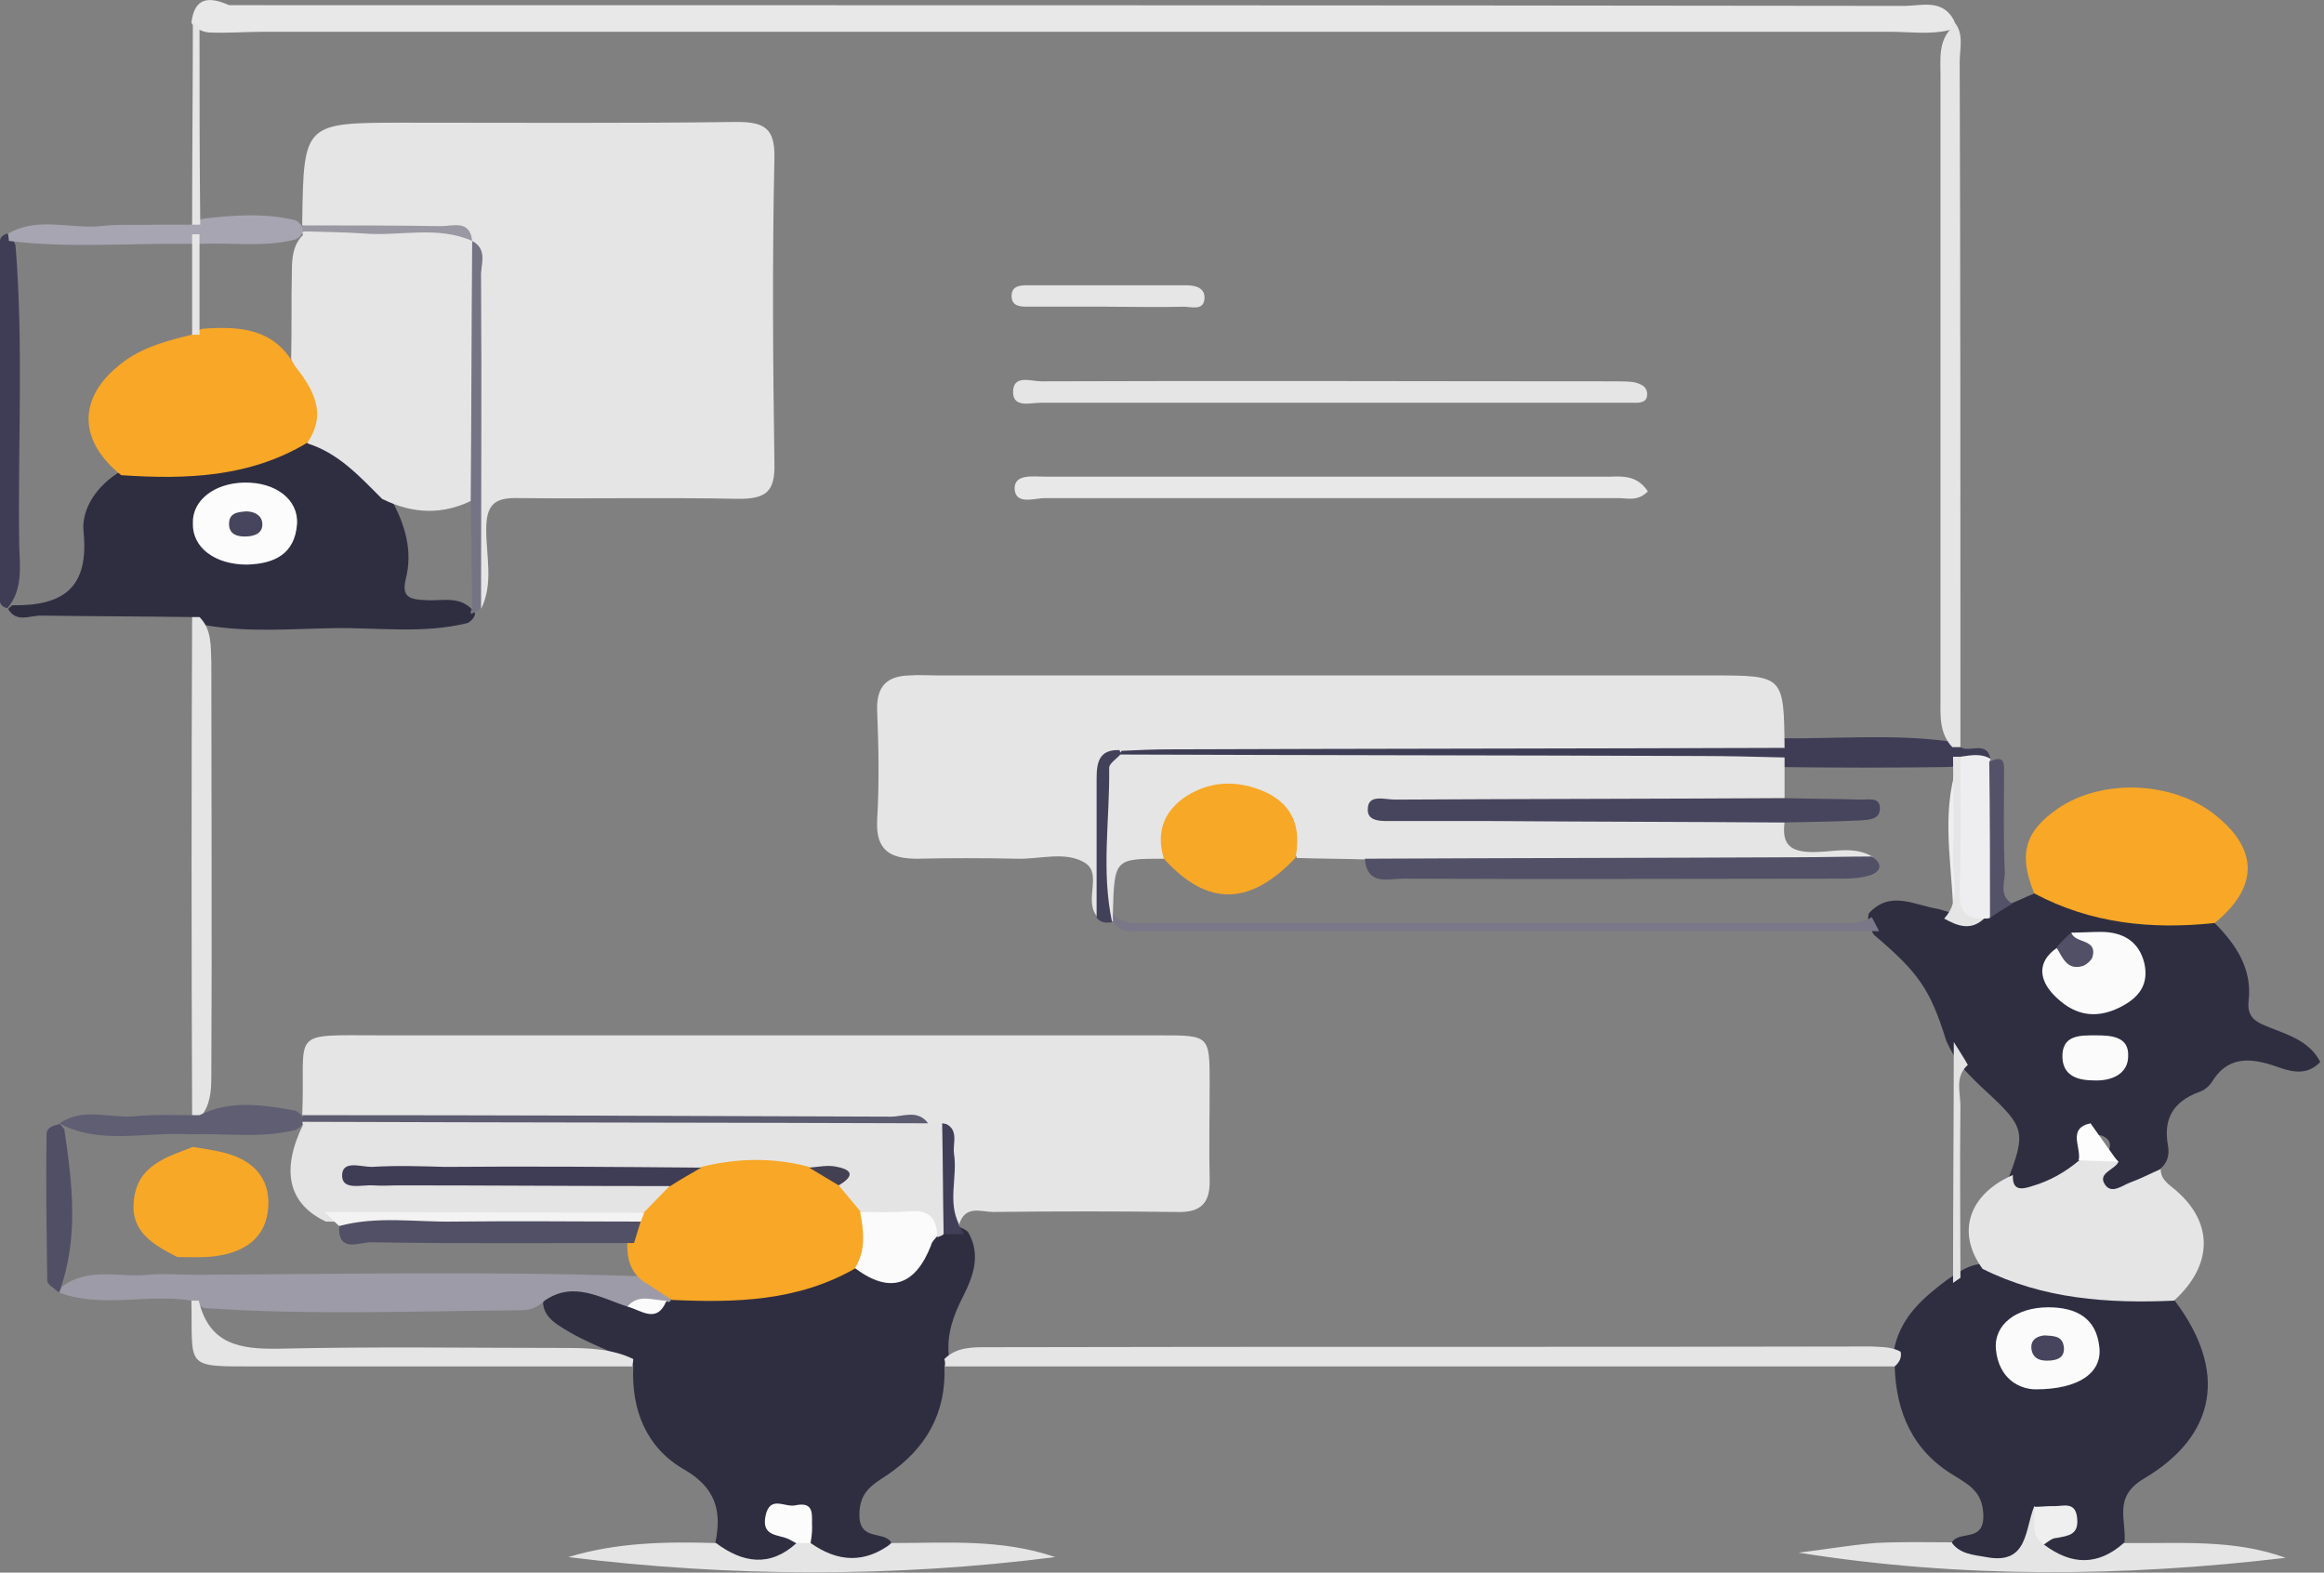 <?xml version="1.0" encoding="utf-8"?>
<!-- Generator: Adobe Illustrator 25.3.0, SVG Export Plug-In . SVG Version: 6.00 Build 0)  -->
<svg version="1.1" id="Camada_1" xmlns="http://www.w3.org/2000/svg" xmlns:xlink="http://www.w3.org/1999/xlink" x="0px" y="0px"
	 viewBox="0 0 314.5 212.8" style="enable-background:new 0 0 314.5 212.8;" xml:space="preserve">
<rect x="0" y="0" width="314.5" height="212.8" fill="#808080" stroke="none"/>
<style type="text/css">
	.st0{fill:#2F2E41;}
	.st1{fill:#E8E8E8;}
	.st2{fill:#F8A726;}
	.st3{fill:#E5E5E5;}
	.st4{fill:#9C9BA7;}
	.st5{fill:#3F3D56;}
	.st6{fill:#EEEEF0;}
	.st7{fill:#514F66;}
	.st8{fill:#545268;}
	.st9{fill:#A6A5B1;}
	.st10{fill:#605E73;}
	.st11{fill:#E4E4E4;}
	.st12{fill:#FCFBFB;}
	.st13{fill:#FCFCFC;}
	.st14{fill:#413F57;}
	.st15{fill:#FBFBFB;}
	.st16{fill:#797788;}
	.st17{fill:#E3E3E3;}
	.st18{fill:#FDFDFE;}
	.st19{fill:#525066;}
	.st20{fill:#FBFBFC;}
	.st21{fill:#EFEFF0;}
	.st22{fill:#757485;}
	.st23{fill:#43415A;}
	.st24{fill:#9A99A3;}
	.st25{fill:#5C5B70;}
	.st26{fill:#E6E6E6;}
	.st27{fill:#F3F3F3;}
	.st28{fill:#444054;}
	.st29{fill:#F8A827;}
	.st30{fill:#47455D;}
</style>
<g>
	<path class="st0" d="M96.8,208.8c0.9-4.3,0.1-7.5-4.3-10c-5-2.9-7.1-8-6.8-13.9c-0.3-0.4-0.6-0.7-1-1c-2.6-1.3-5.4-2.3-7.9-3.8
		c-1.8-1.1-3.8-2.2-3.2-4.9c3.6-2.9,7.3-1.4,10.9,0c2,1.1,4,1,5.9-0.2c0.5-0.2,1-0.3,1.5-0.3c7.8,0.1,15.6-0.5,22.9-3.7
		c5.3,2,9.1,0,11.9-4.6c0.5-0.2,0.9-0.4,1.4-0.5c1.1-0.1,2.1,0.1,2.9,0.8c1.8,3.1,0.7,6-0.7,8.8c-1.3,2.5-2.2,5.1-1.9,7.9
		c-0.1,0.5-0.3,1-0.6,1.4c0.3,6.4-2.5,11.2-7.6,14.7c-2.1,1.4-3.9,2.3-3.9,5.5c0,3.6,3.3,2.1,4.3,3.7c-2.7,3.8-6,4.1-11.2,1
		c-1.3-1.2-0.3-4-3.1-4.4c-0.7,2,2.2,2.5,1.4,4.3C103.4,213,99.2,212.6,96.8,208.8z"/>
	<path class="st0" d="M299.7,124.9c2.9,2.9,5.1,6.2,4.6,10.5c-0.3,2.5,1.3,3,3,3.7c2.6,1,5.3,1.9,6.7,4.6c-2.1,2.2-4.5,1.1-6.6,0.4
		c-3.2-1-6-1-8,2.2c-0.4,0.7-1.2,1.3-1.9,1.5c-3.4,1.3-4.8,3.6-4.1,7.3c0.2,1.2-0.1,2.3-1.1,3.1c-0.9,1.1-1.7,2.4-3.2,2.9
		c-1.5,0.5-3.2,1.3-4.6,0c-1.6-1.5-0.2-2.9,0.4-4.3c0.4-1,1.3-2.2-0.2-3c-1.1-0.6-1.8,0.3-2.2,1.3c-0.3,0.8-0.5,1.6-0.9,2.3
		c-1.4,2-3.4,3.2-5.6,3.9c-1.8,0.6-3.7,1-4.3-1.6c2.5-6.5,2.3-7.2-2.9-12c-1.1-1-2.2-2.1-3.2-3.2c-0.9-1.1-1.6-2.3-2.2-3.6
		c-2.2-7.1-3.8-9.3-9.8-14.4c-0.6-0.9-1-1.8-0.7-2.9c2.9-3.2,6.2-1.1,9.4-0.6c1.7,0.5,3.4,1.1,5.2,0.5c0.4-0.2,0.8-0.3,1.2-0.4
		c1.1-0.7,2.4-0.4,3.6-0.9c1-0.4,2-0.9,3-1.3c0.9-0.5,1.9-0.5,2.8-0.1c5.9,2.2,12,3.2,18.3,3.1C297.6,123.8,298.7,124.1,299.7,124.9
		z"/>
	<path class="st0" d="M264.1,208.8c0.9-1.8,4.3,0,4.3-3.6c0-3.2-1.8-4.2-3.9-5.5c-5.6-3.3-7.9-8.5-8.1-14.8c-0.1-0.9-0.2-1.8,0-2.7
		c1-4.2,4-6.7,7.2-9.1c0.6-0.4,1.2-0.8,1.9-1.2c1.2-0.7,2.4-1,3.8-0.9c6.8,2.4,13.6,4.1,20.9,3.6c1.5-0.1,3,0.2,4.1,1.4
		c7.1,9.4,5.8,18.2-4.2,24.1c-4.2,2.5-2.3,5.6-2.6,8.6c-2.5,3.8-6.5,4.2-11.2,1.1c-0.8-2.4,2-2.5,2.7-4c-1-1.2-1.9-0.4-2.8,0.3
		c-1.1,2.7-2,5.7-5.8,5.6C267.9,211.6,264.9,212.4,264.1,208.8z"/>
	<path class="st0" d="M26,83.5c-6.8-0.1-13.7-0.1-20.5-0.2c-1.5,0-3.3,1-4.4-0.9c0.2-0.2,0.4-0.4,0.6-0.5c6.8,0.1,10.4-2.3,9.6-10
		c-0.3-3.1,1.9-6.3,5-8.1c3.4-1.1,6.8-0.5,10.2-0.7c5.1-0.3,9.9-2.2,14.8-3.5c5.6,0.1,8.4,4.3,11.6,7.9c1.9,3.4,3,7,2,10.9
		c-0.6,2.5,0.7,2.7,2.6,2.8c2.3,0.2,5-0.8,6.8,1.8c-0.1,0.6-0.5,1-1,1.3c-6,1.5-12.2,0.6-18.2,0.7c-5.8,0.1-11.6,0.6-17.3-0.4
		C27,84.2,26.5,83.9,26,83.5z"/>
	<path class="st1" d="M31,0.7c75.6,0,151.1,0,226.7,0.1c2.3,0,5.1-1,6.7,1.9c0.3,0.7,0.1,1.2-0.7,1.4c-2.6,0.6-5.3,0.2-8,0.2
		c-73.3,0-146.6,0-219.9,0c-2.5,0-5,0.2-7.5,0.1c-1-0.1-1.8-0.5-2.4-1.3C26.3-0.4,28.3-0.5,31,0.7z"/>
	<path class="st2" d="M299.7,124.9c-8.5,0.9-16.7,0.1-24.4-4c-2.2-5.3-1.3-8.4,3.2-11.5c6-4.1,15.6-3.7,21.3,0.9
		C305.7,115,305.6,120.1,299.7,124.9z"/>
	<path class="st3" d="M294.2,176c-8.9,0.4-17.7-0.2-25.9-4.3c-3.6-4.9-1.9-10.1,4.1-12.7c-0.1,2.1,1.1,2,2.6,1.5
		c2.4-0.7,4.5-1.9,6.4-3.5c1.8-1.4,3.6-1.6,5.3,0.2c-0.5,1.1-2.8,1.5-1.9,3c0.9,1.5,2.4,0.2,3.5-0.2c1.4-0.5,2.7-1.2,4.1-1.8
		c0,1.5,1.2,2.1,2.2,3C299.6,165.6,299.4,171.3,294.2,176z"/>
	<path class="st3" d="M276.6,209c3.7,2.8,7.3,2.9,10.8-0.2c7.3,0.1,14.8-0.6,21.9,2c-22,2.6-43.9,2.8-65.9-0.7
		c3.4-0.4,6.8-1,10.3-1.3c3.5-0.2,7-0.1,10.4-0.1c1.1,1.6,3,1.7,4.7,2c5.7,1.1,5.2-3.8,6.5-6.9C276.8,205.3,276.4,207.2,276.6,209z"
		/>
	<path class="st3" d="M109.7,208.8c3.7,2.6,7.3,2.8,11,0c7.4,0,14.8-0.6,22.1,1.9c-22,2.8-44,2.7-65.9,0c6.6-2,13.3-2.1,20-1.9
		c3.6,2.7,7.3,3.3,10.9,0C108.4,208.3,109,208.2,109.7,208.8z"/>
	<path class="st4" d="M84.9,176.8c-3.7-1.2-7.3-3.5-11.2-0.8c-0.9,0.9-2,1.3-3.1,1.3c-14.3,0.1-28.6,0.7-43-0.3
		c-0.6-0.3-1.2-0.6-1.7-1c-5.9-1-12.1,1.1-17.9-1.1c0.1-0.3,0.3-0.5,0.4-0.8c3.6-2.7,7.7-1.2,11.6-1.6c2.1-0.2,4.3,0,6.5,0
		c20.1-0.1,40.2-0.5,60.3,0.2c1.8,0.5,3.8,0.8,4,3.3l-0.3,0.2l-0.3-0.1C88.6,177.2,86.6,176.1,84.9,176.8z"/>
	<path class="st3" d="M257.2,182.9c0.2,0.8-0.2,1.5-0.8,2c-42.8,0-85.7,0-128.5,0c0-0.3,0-0.7-0.1-1c1.7-1.7,4-1.6,6.1-1.6
		c39.8-0.1,79.6,0,119.4-0.1C254.6,182.3,255.9,182.2,257.2,182.9z"/>
	<path class="st5" d="M265.3,101.1c1.3,0.8,3.6-1,4.1,1.7c-1.3,0.8-2.8,0.9-4.3,0.9c-0.6,0-1.2,0.1-1.8,0.1
		c-7.4,0.1-14.9,0.1-22.3,0c-27.9,0.3-55.9,0.1-83.8,0.1c-1.8,0-3.7-0.1-5.3-1.1c-0.6-0.5-0.6-1.1-0.2-1.7c1.5-1.2,3.4-1.3,5.2-1.3
		c28,0,56-0.2,84,0.1c7.6,0.1,15.2-0.6,22.7,0.4C264.3,100.4,264.8,100.7,265.3,101.1z"/>
	<path class="st3" d="M265.3,101.1c-0.4,0-0.7,0-1.1,0c-1.8-1.9-1.6-4.3-1.6-6.6c0-28.1,0-56.2,0-84.3c0-2.3-0.3-4.7,1.6-6.5
		c0-0.3,0-0.7,0-1c1.7,1.6,1,3.8,1,5.6C265.3,39.2,265.3,70.2,265.3,101.1z"/>
	<path class="st6" d="M265.3,102.4c1.4-0.2,2.8-0.5,4.1,0.3c0,0-0.2,0.4-0.2,0.4c1.7,7,1.6,14,0.1,21.1c-0.2,0.1-0.5,0.1-0.8,0.1
		c-1.9,0.7-4.1,0.6-4.2-1.7C264,115.8,262.6,109,265.3,102.4z"/>
	<path class="st3" d="M25.9,176c0.3,0,0.7,0,1,0c1.4,5.9,5.5,6.6,10.9,6.5c12.9-0.3,25.8-0.1,38.7-0.1c3.1,0,6.3,0.1,9.2,1.5
		c0,0.3-0.1,0.7-0.1,1c-16.9,0-33.9,0-50.8,0C24.8,184.9,26.1,185.2,25.9,176z"/>
	<path class="st3" d="M26,83.5c0.3,0,0.7,0,1,0c1.7,1.7,1.5,4,1.6,6.1c0,18.5,0.1,37.1,0,55.6c0,1.8,0,3.7-1,5.3
		c-0.4,0.7-1,0.8-1.6,0.4C25.9,128.4,25.9,105.9,26,83.5z"/>
	<path class="st5" d="M1,82.3c-1.4-0.3-1-1.5-1-2.4c0-15.3,0-30.6,0-45.9c0-0.9-0.4-2,1-2.4c0.5,0.4,0.9,1,1.1,1.6
		c1.1,13.5,0.3,27.1,0.5,40.6C2.7,76.8,3.1,79.8,1,82.3L1,82.3z"/>
	<path class="st7" d="M8,174.9c-0.6-0.5-1.6-1.1-1.6-1.6c-0.1-6.6-0.2-13.2-0.1-19.8c0-1,1-1.2,1.8-1.4c0.2,0.2,0.4,0.5,0.6,0.7
		C9.8,160.2,10.7,167.6,8,174.9L8,174.9z"/>
	<path class="st8" d="M269.3,124.2c0-7,0-14-0.1-21.1c2.3-1.2,2,0.6,2,1.8c0,4.3-0.1,8.6,0.1,12.9c0.1,1.5-0.9,3.3,1,4.5
		C271.3,122.9,270.3,123.5,269.3,124.2z"/>
	<path class="st9" d="M1.2,32.6c0-0.3-0.1-0.7-0.1-1c4-2.3,8.4-0.6,12.5-1c2.5-0.3,5-0.1,7.4-0.2c1.6,0,3.3,0,4.9,0
		c0.5-0.3,1-0.6,1.5-0.8c4.2-0.5,8.4-0.8,12.6,0.2c0.5,0.3,0.9,0.7,1.1,1.3c-0.2,0.6-0.5,1-1.1,1.3c-4.3,1.1-8.6,0.4-12.9,0.6
		c-0.6,0-1.2,0-1.8,0C17.3,32.9,9.2,33.6,1.2,32.6z"/>
	<path class="st10" d="M25.9,150.9c0.4,0,0.7,0,1.1,0c4.2-2.1,8.6-1.4,13-0.6c0.6,0.3,0.9,0.7,1.2,1.3c-0.2,0.6-0.6,1-1.2,1.3
		c-4.8,1.2-9.6,0.4-14.4,0.6C19.7,153.1,13.6,155,8,152c0,0,0.1,0.1,0.1,0c3.3-2.3,7.1-0.5,10.6-1C21,150.8,23.5,150.9,25.9,150.9z"
		/>
	<path class="st11" d="M127.7,167c-0.2,0.2-0.5,0.3-0.8,0.4c-2.8-2.6-6.4-1.7-9.7-2.3c-2.1-0.5-3.3-2-4-3.9c-0.7-2.8-3.1-1.6-4.8-2
		c-4.8-1.2-9.5-0.4-14.2,0.2c-13.9-0.9-27.8-0.1-41.7-0.4c12.6,0.4,25.2-0.5,37.8,0.5c1.5,4-1.6,4.6-4.1,5.7
		c-14,0.4-28.1,0.3-42.1,0.1c-5.1-2.4-6.1-6.9-3.1-13.1l-0.1-0.4c1.6-1.2,3.4-1.2,5.2-1.2c26.4,0,52.8-0.2,79.2,0.1
		c1,0.1,1.9,0.4,2.7,1.1C129.7,156.9,129.7,162,127.7,167z"/>
	<path class="st2" d="M113.5,160.4c1,1.2,2,2.4,3,3.6c2.2,2.8,2.6,5.3-0.7,7.6c-7.8,4.5-16.3,4.7-24.9,4.3c-1.1-0.7-2.1-1.4-3.2-2.1
		c-2.2-1.2-2.9-3.2-2.8-5.6c0.2-1.2,0.5-2.3,1.2-3.4c0.3-0.4,0.7-0.6,1.1-0.8c1.2-1.2,2.3-2.4,3.5-3.6c0.5-2.3,3-1.3,4.2-2.5
		c4.9-1.2,9.7-1.3,14.6,0C110.7,159,113,158.2,113.5,160.4z"/>
	<path class="st12" d="M115.7,171.6c1.5-2.4,1.2-5,0.7-7.6c2.3,0,4.6,0.1,6.8-0.1c2.6-0.2,3.6,1,3.6,3.4c-0.3,0.4-0.7,0.7-0.8,1.2
		C123.9,173.9,120.5,175.2,115.7,171.6z"/>
	<path class="st13" d="M109.7,208.8c-0.7,0-1.3,0-2,0c-0.3-0.2-0.6-0.3-0.9-0.5c-1.4-0.7-3.8-0.3-3.2-3.2c0.6-2.8,2.6-1.1,4-1.4
		c2.8-0.6,2.2,1.5,2.3,3C109.9,207.5,109.8,208.1,109.7,208.8z"/>
	<path class="st14" d="M127.7,167c-0.1-5-0.1-10-0.2-15c2.9,0.3,2.2,2.6,2.6,4.3c0.6,3.2-0.8,6.2-0.4,9.4c0.2,0.4,0.5,0.8,0.7,1.3
		C129.5,167,128.6,167,127.7,167z"/>
	<path class="st15" d="M84.9,176.8c1.5-1.8,3.5-0.8,5.3-0.8C88.9,179.2,86.8,177.3,84.9,176.8z"/>
	<path class="st15" d="M280.3,126.2c1.3,0,2.7-0.1,4-0.1c3,0,5.2,1.3,5.9,4.3c0.6,2.8-0.7,4.6-3.3,5.9c-3.6,1.8-6.5,0.9-9-1.7
		c-1.9-2-2.3-4.4,0.4-6.3C281.3,129.9,280.1,127.3,280.3,126.2z"/>
	<path class="st16" d="M150.6,123.7c1.4,1.5,3.3,1.2,5.1,1.2c30.9,0,61.9,0,92.8,0c1.6,0,3.3,0.2,4.8-0.8c0.3,0.6,0.7,1.3,1,1.9
		c-33.1,0-66.2,0-99.3,0c-1.6,0-3.4,0.5-4.4-1.4c-0.1-0.2-0.2-0.3-0.3-0.5C150.4,124.1,150.5,123.9,150.6,123.7z"/>
	<path class="st15" d="M283.4,146.2c-2.2,0-4.2-0.6-4.3-3.1c-0.1-3.1,2.4-3,4.6-3c2.1,0,4.4,0.2,4.3,2.8
		C288,145.3,285.8,146.3,283.4,146.2z"/>
	<path class="st17" d="M266.3,144.1c-1.8,1.6-1,3.7-1,5.6c-0.1,7.7,0,15.5,0,23.2c-0.3,0.2-0.7,0.5-1,0.7c0-10.9,0.1-21.8,0.1-32.6
		C265,142,265.7,143,266.3,144.1z"/>
	<path class="st18" d="M286.6,157.2c-1.8-0.1-3.5-0.1-5.3-0.2c0.4-1.7-1.6-4.3,1.6-5"/>
	<path class="st3" d="M263.1,124.3c2.4-2.6,1-5.7,1.2-8.5c0.2-4.4,0-8.9,0-13.4c0.3,0,0.7,0,1,0c0,6.1,0.1,12.1-0.1,18.2
		c-0.1,2.5,0.7,3.8,3.3,3.7C266.7,126,264.9,125.3,263.1,124.3z"/>
	<path class="st19" d="M280.3,126.2c0.5,1.5,3.5,0.8,2.9,3.2c-0.1,0.5-0.8,1.1-1.3,1.3c-2.2,0.7-2.8-1.2-3.6-2.5
		C278.9,127.5,279.6,126.8,280.3,126.2z"/>
	<path class="st20" d="M275.5,188c-2.2,0-5-1.4-5.4-5.4c-0.3-3.4,2.8-5.7,7.1-5.7c3.7,0,6.5,1.4,6.9,5.4
		C284.5,185.7,281.4,188,275.5,188z"/>
	<path class="st21" d="M276.6,209c-2-1.3-1.1-3.4-1.3-5.1c0.8,0,1.6-0.1,2.5-0.1c1.3,0.1,3.1-0.8,3.3,1.7c0.2,2.2-1.2,2.3-2.7,2.6
		C277.7,208.1,277.2,208.6,276.6,209z"/>
	<path class="st3" d="M51.7,67.5c-3-3-5.9-6.2-10.1-7.5c0.5-4.1-1.7-7.6-2.2-11.5c0.1-3.9,0-7.8,0.1-11.7c0-1.8,0.1-3.6,1.5-5
		l-0.1-0.4c7-2.2,14.1-1.2,21.2-0.6c1,0.1,1.7,0.9,2.2,1.8c1.8,6.6,0.8,13.3,0.8,20c0,5,1.1,10.1-1,15C60,69.7,55.9,69.6,51.7,67.5z
		"/>
	<path class="st2" d="M39.9,49.5c2.5,3.2,4.4,6.4,1.7,10.4c-7.8,4.7-16.4,5-25.2,4.4c-6-4.8-5.9-10.8,0.4-15.4
		c2.7-2,5.9-2.8,9.1-3.6c0.4-0.3,0.9-0.6,1.4-0.8C32.4,44.1,37.1,44.4,39.9,49.5z"/>
	<path class="st13" d="M33,65.3c4.3-0.1,7.4,2.3,7.2,5.6c-0.3,4.1-3.1,5.4-6.8,5.5c-4.3,0-7.4-2.3-7.3-5.6C26,67.7,29,65.4,33,65.3z
		"/>
	<path class="st22" d="M63.9,82.4c-0.1-5-0.1-10-0.2-14.9c0.1-11.6,0.1-23.2,0.2-34.9c0.3,0,0.6,0.1,1,0.1c1.6,1.6,1.4,3.6,1.5,5.6
		c0.6,14.7-0.7,29.4-1.3,44c-0.4,0.3-0.9,0.5-1.3,0.8C63.6,82.8,63.7,82.6,63.9,82.4z"/>
	<path class="st3" d="M27,3.7c0,8.9,0,17.8,0.1,26.7c-0.4,0-0.8,0-1.1,0c0-9.2,0.1-18.5,0.1-27.7C26.3,3,26.7,3.4,27,3.7z"/>
	<path class="st3" d="M148.6,124.2c-0.1-0.1-0.2-0.2-0.3-0.4c-1.5-2.2,0.8-5.5-1.4-7c-2.7-1.7-6.1-0.5-9.3-0.6
		c-4.5-0.1-9-0.1-13.5,0c-3.6,0-5.6-1.1-5.4-5.2c0.3-5,0.2-10,0-14.9c-0.1-3.2,1.3-4.6,4.3-4.7c1.3-0.1,2.7,0,4,0
		c34.9,0,69.8,0,104.7,0c9.7,0,9.7,0,9.8,9.8c-27.8,0.1-55.6,0.1-83.3,0.2c-2.1,0-4.3,0.1-6.4,0.2c-2.1,2.3-1.4,5.2-1.6,7.9
		C149.7,114.3,150.5,119.4,148.6,124.2z"/>
	<path class="st3" d="M157.5,116.2c-6.7,0-6.7,0-6.9,7.5c0,0.3,0,0.7,0,1c-1.4-0.5-1.4-1.6-1.4-2.8c0-5.4,0-10.9,0-16.3
		c0-1.8,0.3-3.3,2.5-3.5c26.1,0.1,52.3,0.1,78.4,0.2c3.8,0,7.6,0.1,11.4,0.2c0,1.9,0,3.8,0,5.6c-1.3,1.7-3.2,1.6-5,1.6
		c-15.4,0-30.9,0-46.3,0c14.7,0.1,29.5,0,44.2,0.1c2.4,0,5-0.5,7.1,1.5c-0.4,3,0.8,4,3.9,4c2.7,0,5.6-0.9,8.1,0.7
		c-1.6,2-3.8,1.7-5.9,1.7c-18.9,0-37.7,0-56.6,0c-2.2,0-4.3,0-6.1-1.4c-3.1-0.1-6.3-0.1-9.4-0.2c-1.5-3.9-2.3-8.3-8-8.6
		C162.2,107.3,160,109.1,157.5,116.2z"/>
	<path class="st23" d="M151.6,102.1c-0.5,0.6-1.5,1.2-1.5,1.8c0.1,7-1.1,13.9,0.4,20.9c0,0,0,0,0,0c-0.8,0.1-1.5,0.1-2.1-0.6
		c0-6.3,0-12.6,0-18.8c0-2.2,0.3-4,3.1-3.9C151.6,101.7,151.6,101.9,151.6,102.1z"/>
	<path class="st24" d="M63.9,32.6c-4.8-2.1-9.8-0.6-14.6-1c-2.8-0.2-5.6-0.2-8.4-0.3c0-0.2,0.1-0.4,0.1-0.6c0,0-0.1-0.2-0.1-0.2
		c6.9-2.8,14-1.4,21-1C63.4,29.6,64.8,30.6,63.9,32.6L63.9,32.6z"/>
	<path class="st3" d="M27,31.7c0,4.5,0,9.1,0,13.6c-0.3,0-0.7,0-1,0c0-4.5,0-9.1,0-13.6C26.3,31.7,26.7,31.7,27,31.7z"/>
	<path class="st25" d="M125.6,152c-28.2-0.1-56.5-0.1-84.7-0.2c0-0.2,0.1-0.4,0.1-0.7l-0.1-0.3c2-1.6,4.3-1.4,6.6-1.5
		c23.8,0,47.6-0.1,71.4,0C121.3,149.5,124.4,148.6,125.6,152z"/>
	<path class="st3" d="M63.9,32.6c-0.3-2.9-2.6-2-4.2-2c-6.3-0.1-12.5-0.1-18.8-0.1c0-0.2,0-0.3,0-0.5c0.2-13.4,0.2-13.4,13.9-13.4
		c15,0,29.9,0.1,44.8-0.1c3.7,0,5.3,0.7,5.2,4.9c-0.3,13.8-0.2,27.5,0,41.3c0.1,3.8-1.1,4.8-4.8,4.8c-10-0.2-19.9,0-29.9-0.1
		c-3.3-0.1-4.3,1-4.3,4.3c0,3.6,1,7.3-0.7,10.7c0-15,0.1-29.9,0-44.9C65,35.8,66.1,33.8,63.9,32.6z"/>
	<path class="st3" d="M125.6,152c-1.4-1.9-3.4-0.9-5-0.9c-26.6-0.1-53.1-0.2-79.7-0.2c0.5-11.7-2.2-10.8,11-10.8
		c35,0,70.1,0,105.1,0c6.7,0,6.7,0,6.7,6.6c0,4.3-0.1,8.6,0,12.9c0.1,3.2-1.2,4.5-4.4,4.4c-8.3-0.1-16.6-0.1-24.9,0
		c-1.6,0-3.8-1-4.6,1.7c-1.6-3.1-0.2-6.4-0.7-9.6c-0.2-1.5,0.8-3.4-1.5-4.2C126.9,152,126.2,152,125.6,152z"/>
	<path class="st3" d="M180.1,54.5c-13.1,0-26.2,0-39.3,0c-1.3,0-3.6,0.7-3.7-1.3c-0.1-2.6,2.4-1.6,3.8-1.6c25.9-0.1,51.7,0,77.6,0
		c0.8,0,1.7,0,2.5,0.1c1,0.2,2,0.6,1.9,1.8c-0.1,1.1-1.2,1-2,1c-3,0-6,0-9,0C201.3,54.5,190.7,54.5,180.1,54.5z"/>
	<path class="st1" d="M223,66.5c-1.4,1.4-2.8,0.9-4,0.9c-25.9,0-51.8,0-77.6,0c-1.4,0-4,1-4.1-1.3c0-2,2.5-1.6,4.1-1.6
		c25.5,0,51.1,0,76.6,0C219.9,64.4,221.7,64.5,223,66.5z"/>
	<path class="st26" d="M149.8,41.5c-3.5,0-6.9,0-10.4,0c-1.1,0-2.6,0.1-2.5-1.6c0.1-1.3,1.3-1.3,2.3-1.3c7.1,0,14.2,0,21.3,0
		c1.2,0,2.6,0.3,2.5,1.8c-0.1,1.7-1.8,1.1-2.8,1.1C156.8,41.6,153.3,41.5,149.8,41.5z"/>
	<path class="st5" d="M94.9,158c-1.4,0.8-2.8,1.6-4.2,2.5c-12.2,0-24.5-0.1-36.7-0.1c-1.2,0-2.3,0.1-3.5,0c-1.5-0.1-4.1,0.7-4.2-1.2
		c-0.1-2.3,2.5-1.3,4-1.3c3.3-0.2,6.6-0.1,9.9,0C71.7,157.8,83.3,157.9,94.9,158z"/>
	<path class="st27" d="M45.9,165.9c-0.7-0.6-1.3-1.3-2-1.9c14.4,0,28.8,0.1,43.3,0.1c-0.2,0.4-0.3,0.8-0.5,1.2
		c-1.3,0.9-2.7,1.2-4.2,1.2c-11.6,0-23.1,0-34.7,0C47.1,166.4,46.5,166.2,45.9,165.9z"/>
	<path class="st28" d="M113.5,160.4c-1.3-0.8-2.7-1.6-4-2.4c1.3-0.1,2.6-0.4,3.8-0.1C115.8,158.4,115.2,159.4,113.5,160.4z"/>
	<path class="st19" d="M45.9,165.9c5.2-1.4,10.4-0.5,15.7-0.6c8.4-0.1,16.7,0,25.1,0c-0.3,1-0.6,1.9-0.9,2.9
		c-11.9,0-23.8,0.1-35.6-0.1C48.6,168.1,45.7,169.6,45.9,165.9z"/>
	<path class="st29" d="M157.5,116.2c-1.1-3.6,0-6.5,3.1-8.5c3.5-2.2,7.3-2.1,10.9-0.4c3.6,1.8,4.6,4.9,3.8,8.8
		C169.1,122.6,163.4,122.7,157.5,116.2z"/>
	<path class="st30" d="M241.4,111.3c-13.3-0.1-26.5-0.1-39.8-0.2c-4.3,0-8.6,0-12.9,0c-1.5,0-3.7,0.2-3.6-1.6c0-2.1,2.3-1.3,3.7-1.3
		c17.6-0.1,35.2-0.1,52.8-0.2c3.5,0.1,6.9,0.1,10.4,0.2c0.9,0,2.3-0.3,2.4,1c0.1,1.6-1.2,1.7-2.4,1.8
		C248.3,111.2,244.9,111.2,241.4,111.3z"/>
	<path class="st19" d="M184.7,116.2c19.6-0.1,39.1-0.1,58.7-0.2c3.3,0,6.6-0.1,9.9-0.1c1.4,0.9,1.4,1.9-0.1,2.5
		c-1.2,0.4-2.6,0.5-3.9,0.5c-19.8,0-39.7,0.1-59.5,0C187.9,118.9,185,119.9,184.7,116.2z"/>
	<path class="st30" d="M279.3,182.3c0.1,1.3-0.7,1.7-1.8,1.8c-1.2,0.1-2.4-0.1-2.6-1.6c-0.1-1.1,0.6-1.7,1.8-1.8
		C277.9,180.8,279.1,180.7,279.3,182.3z"/>
	<path class="st30" d="M33.3,69.2c1.1,0,2.1,0.5,2.2,1.6c0.1,1.4-1.1,1.8-2.4,1.8c-1,0-2-0.3-2.1-1.5C30.9,69.4,32.1,69.3,33.3,69.2
		z"/>
	<path class="st29" d="M24,170.1c-3.1-1.6-6.3-3.3-5.9-7.5c0.4-4.9,4.4-6,8-7.4c1.3,0.2,2.6,0.4,3.9,0.7c3.9,0.9,6.6,3.2,6.3,7.5
		c-0.3,4.2-3.3,6.1-7.3,6.6C27.3,170.2,25.6,170.1,24,170.1z"/>
</g>
</svg>
